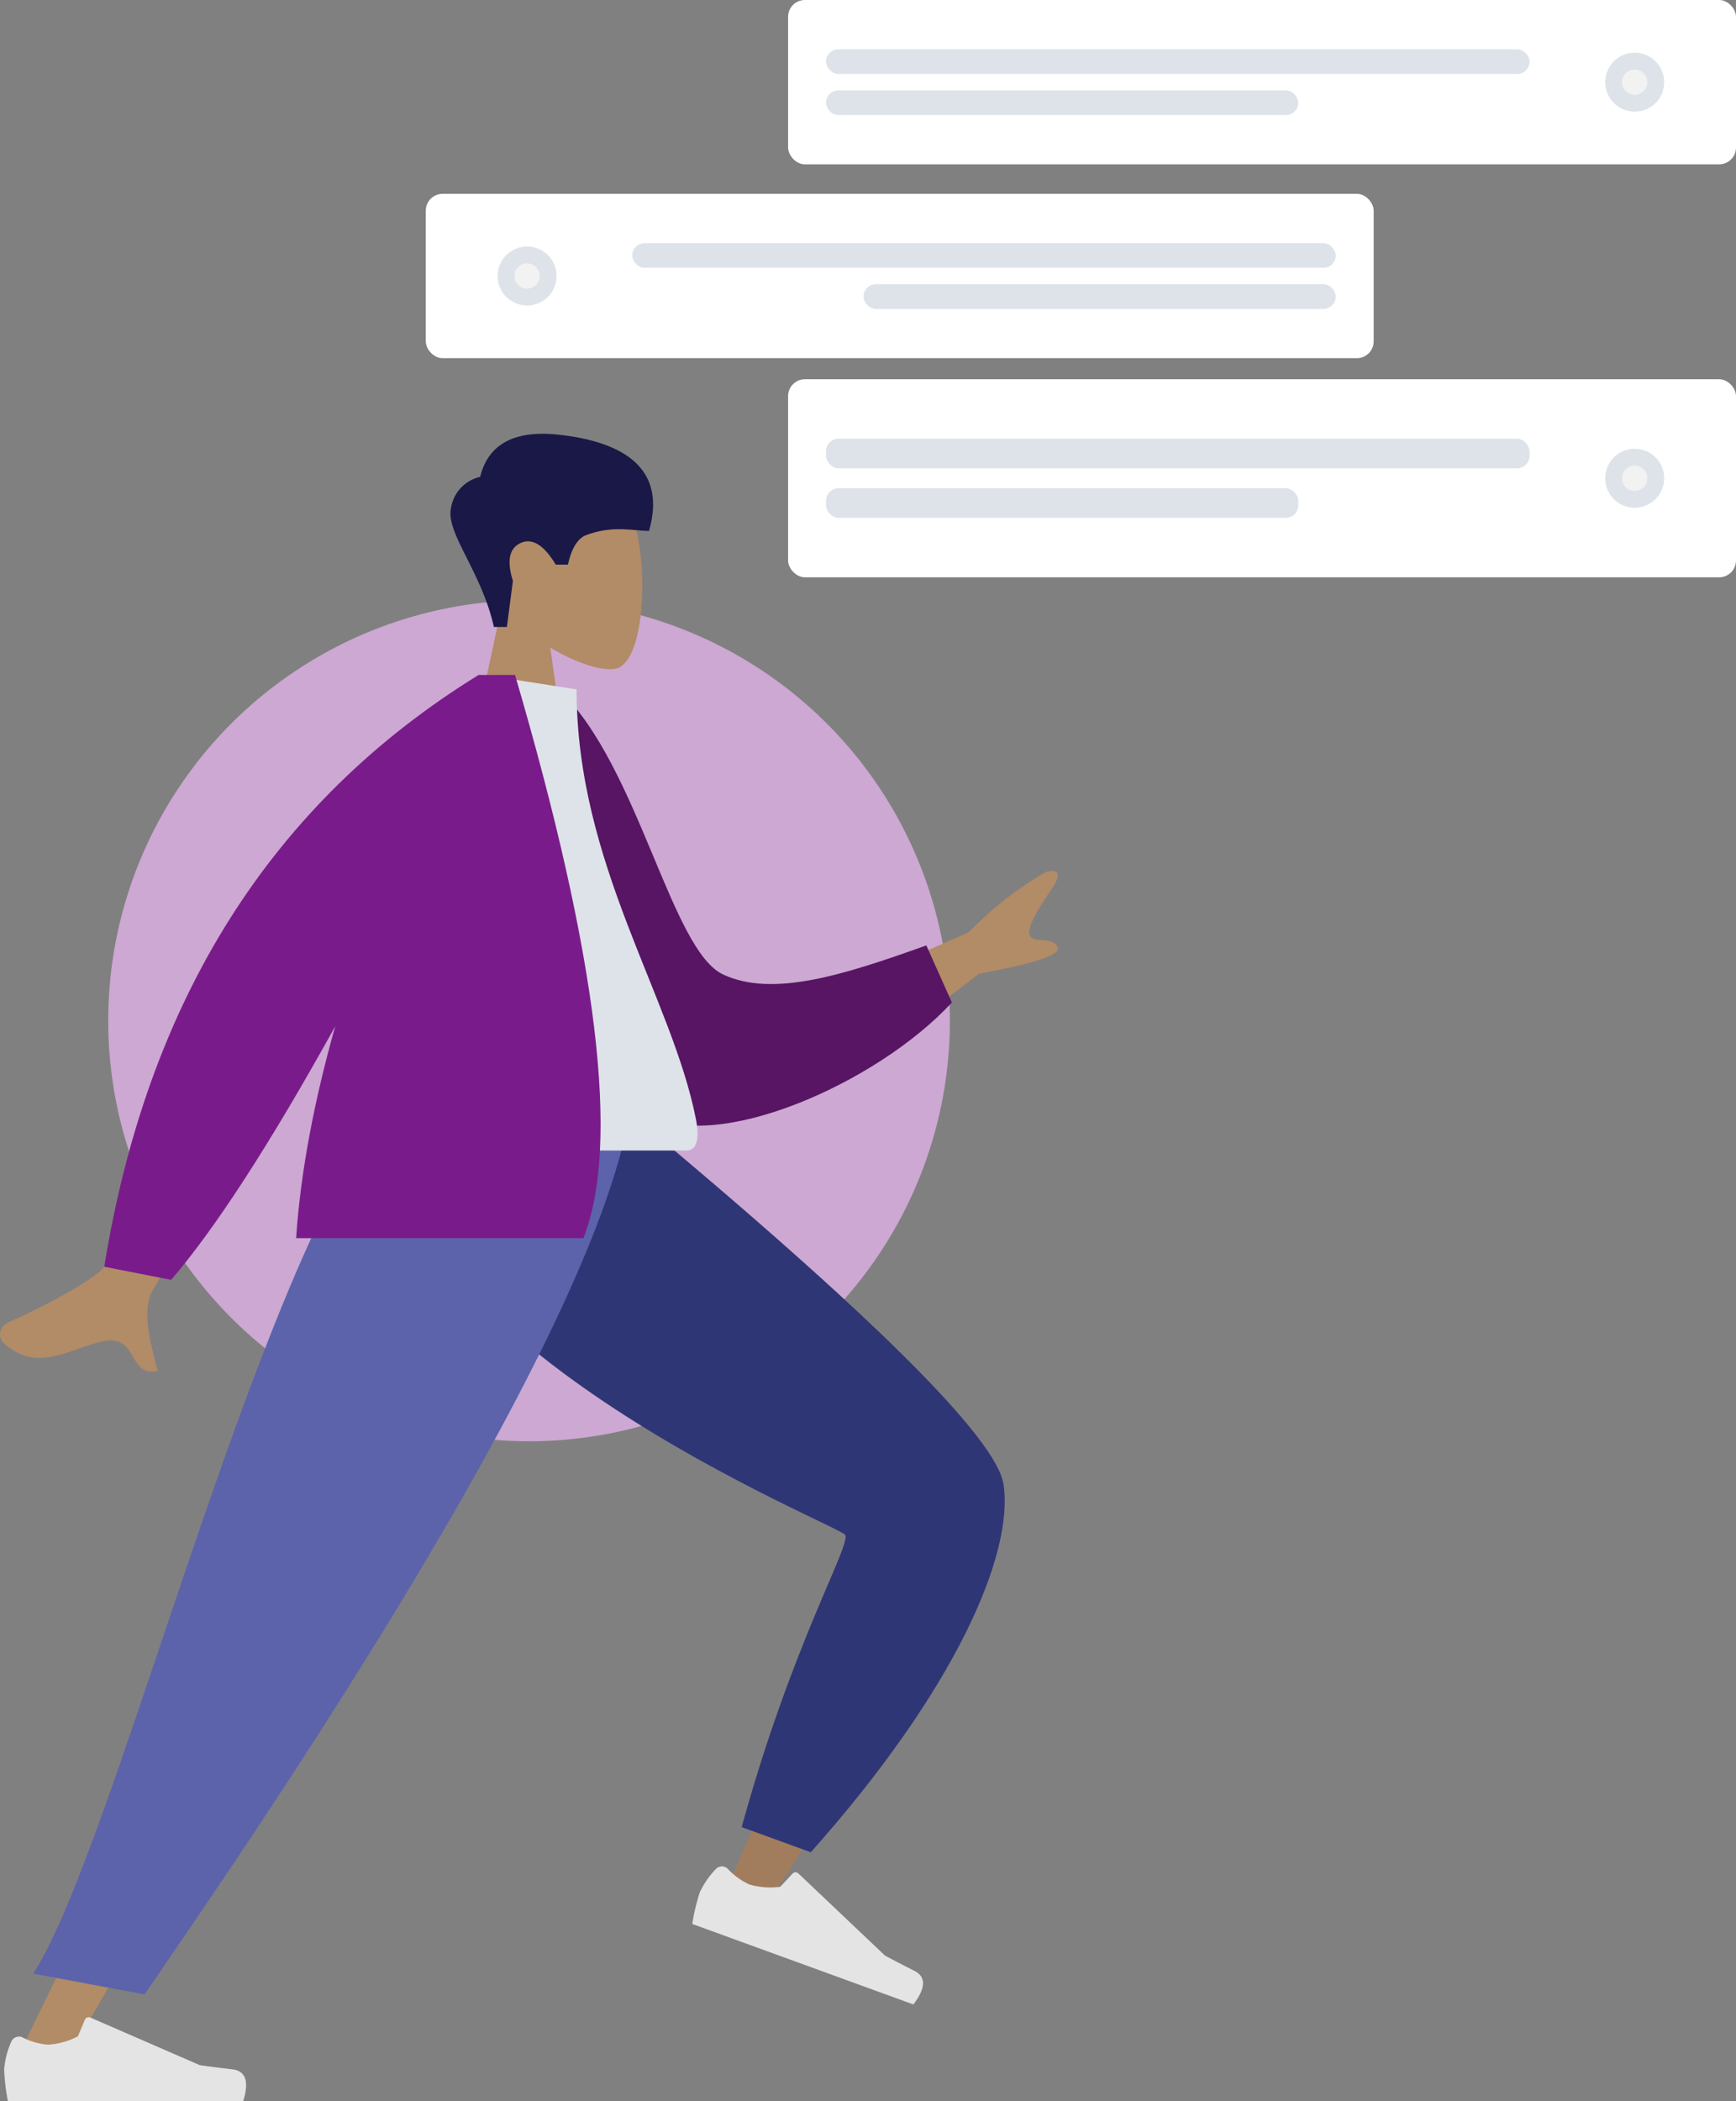 <svg xmlns="http://www.w3.org/2000/svg" width="412.064" height="498.67" viewBox="0 0 412.064 498.67"><rect x="0" y="0" width="412.064" height="498.67" fill="#808080" stroke="none"/><g transform="translate(-397.936 -271)"><g transform="translate(499 271)"><g transform="translate(86 90)"><rect width="225" height="47" rx="4" fill="#fff"/><g transform="translate(9 14.1)"><rect width="167" height="7.05" rx="3" fill="#dde3e9"/><rect width="112.096" height="7.05" rx="3" transform="translate(0 11.75)" fill="#dde3e9"/></g><g transform="translate(193.954 16.5)"><circle cx="7" cy="7" r="7" fill="#dde3e9"/><circle cx="3" cy="3" r="3" transform="translate(4 4)" fill="#f2f2f2"/></g></g><g transform="translate(225 46) rotate(180)"><rect width="225" height="39" rx="4" transform="translate(0 -39)" fill="#fff"/><g transform="translate(9 -11.7)"><rect width="167" height="5.85" rx="2.925" transform="translate(0 -5.85)" fill="#dde3e9"/><rect width="112.096" height="5.85" rx="2.925" transform="translate(0 -15.6)" fill="#dde3e9"/></g><g transform="translate(193.954 -12.5)"><circle cx="7" cy="7" r="7" transform="translate(0 -14)" fill="#dde3e9"/><circle cx="3" cy="3" r="3" transform="translate(4 -10)" fill="#f2f2f2"/></g></g><g transform="translate(86)"><rect width="225" height="39" rx="4" fill="#fff"/><g transform="translate(9 11.7)"><rect width="167" height="5.85" rx="2.925" fill="#dde3e9"/><rect width="112.096" height="5.85" rx="2.925" transform="translate(0 9.75)" fill="#dde3e9"/></g><g transform="translate(193.954 12.5)"><circle cx="7" cy="7" r="7" fill="#dde3e9"/><circle cx="3" cy="3" r="3" transform="translate(4 4)" fill="#f2f2f2"/></g></g></g><g transform="translate(390 366)"><ellipse cx="99.89" cy="99.802" rx="99.89" ry="99.802" transform="translate(33.626 47.431)" fill="#cca8d2"/><g transform="translate(-15.824 -15.81)"><g transform="translate(81.18)"><g transform="translate(53.46 30.69)"><path d="M37.762,9.043C43.5,19.736,42.817,46.86,35.4,48.771c-2.957.762-9.256-1.105-15.668-4.97L23.76,72.27H0L8.179,34.144C3.617,28.79.53,22.228,1.046,14.875,2.533-6.311,32.025-1.651,37.762,9.043Z" fill="#b28b67" fill-rule="evenodd"/></g><path d="M59.814,69.6c-2.982-13.267-11.478-22.311-10.18-28.241a8.994,8.994,0,0,1,6.916-7.375q2.906-11.756,18.745-10C91.134,25.744,100.8,32.321,96.626,46.8c-3.838,0-8.47-1.388-14.877.99Q78.7,48.917,77.388,54.8H74.493q-4.215-6.987-8.311-5.135t-1.862,9L62.894,69.6Z" fill="#191847" fill-rule="evenodd"/></g><g transform="translate(0 184.691)"><path d="M205.075-9.724c-18.849,15.378-11.4,150.547-12.655,152.246q-.838,1.133-89.722,19.127l2.58,10.466q104-4.963,110.051-12.683,8.657-11.052,21.208-123.775Z" transform="matrix(0.574, -0.819, 0.819, 0.574, 5.817, 173.565)" fill="#b28b67" fill-rule="evenodd"/><path d="M205.075-9.724c-18.849,15.378-11.4,150.547-12.655,152.246q-.838,1.133-89.722,19.127l2.58,10.466q104-4.963,110.051-12.683,8.657-11.052,21.208-123.775Z" transform="matrix(0.574, -0.819, 0.819, 0.574, 5.817, 173.565)" fill="rgba(0,0,0,0.1)" fill-rule="evenodd"/><path d="M112.72,150.654l4.54,16.857c51.7,6.047,85.763-1.243,97.734-12.645q11.971-11.4,21.265-123.438L202.6-16.638C157.729,17.228,184.739,128.437,183.6,130.978S155.2,135.476,112.72,150.654Z" transform="matrix(0.574, -0.819, 0.819, 0.574, 11.72, 175.566)" fill="#2f3676" fill-rule="evenodd"/><g transform="matrix(0.94, 0.342, -0.342, 0.94, 199.519, 155.769)"><path d="M2.648,24.528A20.278,20.278,0,0,0,.99,30.99a47.27,47.27,0,0,0,.892,7.62H57.72q2.177-7.016-2.513-7.575t-7.791-1.01L21.45,18.738a.99.99,0,0,0-1.3.513l0,.009L18.477,23.2h0a18.157,18.157,0,0,1-7.055,1.975A16.342,16.342,0,0,1,5.306,23.43h0a1.98,1.98,0,0,0-2.616,1Q2.667,24.477,2.648,24.528Z" fill="#e4e4e4" fill-rule="evenodd"/></g><path d="M128.7,0,77.471,122.466,27.122,226H39L168.967,0Z" fill="#b28b67" fill-rule="evenodd"/><g transform="translate(23.76 196.179)"><path d="M2.648,24.528A20.278,20.278,0,0,0,.99,30.99a47.27,47.27,0,0,0,.892,7.62H57.72q2.177-7.016-2.513-7.575t-7.791-1.01L21.45,18.738a.99.99,0,0,0-1.3.513l0,.009L18.477,23.2h0a18.157,18.157,0,0,1-7.055,1.975A16.342,16.342,0,0,1,5.306,23.43h0a1.98,1.98,0,0,0-2.616,1Q2.667,24.477,2.648,24.528Z" fill="#e4e4e4" fill-rule="evenodd"/></g><path d="M31.669,204.492l26.4,4.929C78.473,179.543,163.885,57.032,173.25,0H114.488C83.214,41.228,51.123,174.119,31.669,204.492Z" fill="#5c63ab" fill-rule="evenodd"/></g><g transform="translate(21.78 80.988)"><path d="M50.993,81.18,71.28,85.205q-30.6,57.032-32.823,60.454c-3.331,5.133-.223,14.54.925,19.494-7.2,1.676-4.362-9.164-13.476-6.9-8.319,2.066-15.373,7.368-23.13.217-.954-.879-1.652-3.627,1.6-5.036,8.1-3.511,20.069-10.086,22.01-12.638Q30.356,135.575,50.993,81.18ZM251.646,50.743c-3.19,4.659-6.335,9.7-5.061,11.336s4.967-.169,6.425,2.486q1.459,2.655-18.67,6.352l-26.866,20.6L196.02,76.841l35.872-15.754a85,85,0,0,1,18.2-14.278C251.846,46.252,254.836,46.084,251.646,50.743Z" fill="#b28b67" fill-rule="evenodd"/><path d="M122.047,9.778l8.4-2.209c20.151,16.393,31.519,59.02,44.4,63.667,12.178,4.394,28.31-2.3,47.412-11.1l7.22,12.965c-16.222,20.953-52.962,40.67-69.254,32.674C134.178,92.988,123.8,40.1,122.047,9.778Z" transform="translate(5.687 -15.1) rotate(5)" fill="#571563" fill-rule="evenodd"/><path d="M89.1,112.86h75.746c3.461,0,2.809-5,2.309-7.52C161.38,76.234,138.839,44.858,138.839,3.426L116.99,0C98.918,29.065,92.669,64.85,89.1,112.86Z" fill="#dde3e9" fill-rule="evenodd"/><path d="M119.524,0h4.707q29.422,100.292,16.222,133.65H72.27c1.079-16.272,4.538-33.481,9.275-50.26q-23.162,41.781-38.938,60.16L26.73,140.44Q42.071,45.3,115.581,0Z" fill="#7a1b8b" fill-rule="evenodd"/></g></g></g></g></svg>